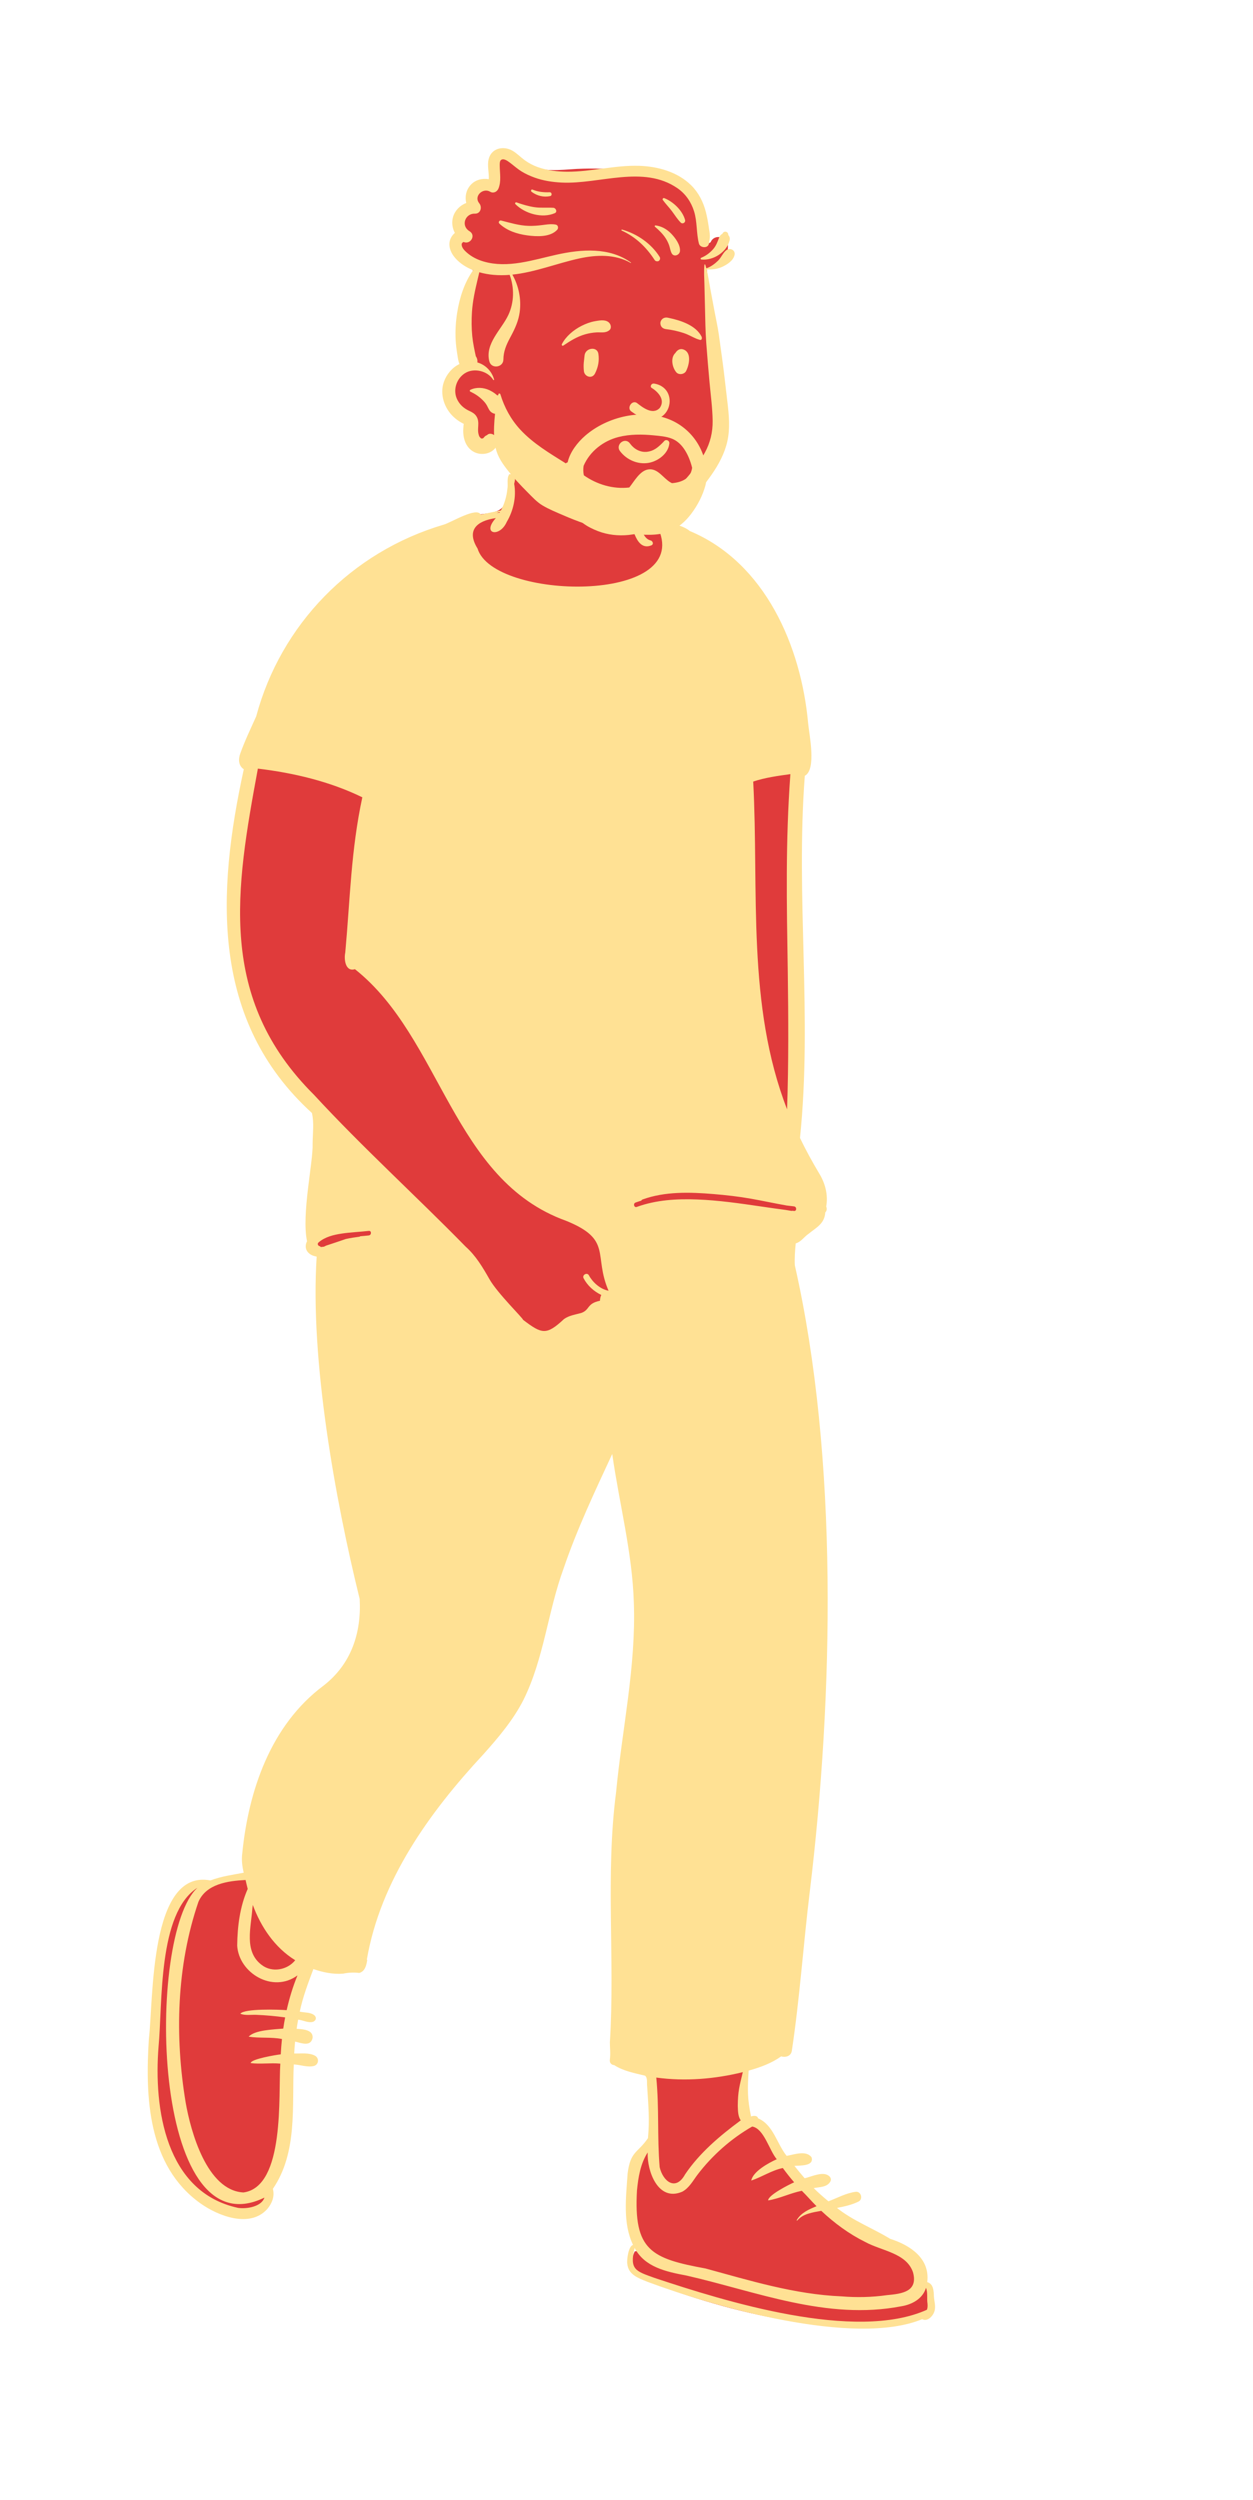 <svg width="391" height="780" viewBox="0 0 391 780" fill="none" xmlns="http://www.w3.org/2000/svg">
<path fill-rule="evenodd" clip-rule="evenodd" d="M288.157 712.828C289.828 705.064 282.184 702.439 277.366 700.712C273.914 698.477 261.125 690.739 251.229 681.187C243.131 673.37 237.618 663.352 235.324 662.397C235.324 662.397 232.962 661.03 232.717 660.014C231.279 654.062 232.478 648.515 232.717 644.906C237.323 643.699 241.015 642.193 243.776 640.088C244.581 640.356 245.788 640.698 246.148 639.523C248.643 622.91 249.72 606.493 251.75 589.867C259.434 526.542 260.301 452.563 247.081 394.725C246.942 391.858 247.193 389.269 247.449 386.806C249.236 386.613 250.317 384.886 251.777 383.854C254.042 382.057 256.725 380.677 256.614 377.536C257.152 377.129 257.089 376.901 256.824 376.383C258.552 368.967 250.844 361.152 248.665 355.038C252.627 316.359 247.236 279.809 250.243 241.121C254.042 239.534 251.488 229.618 251.229 225.528C249.124 199.179 235.399 173.127 210.684 164.519C209.271 164.234 207.147 162.622 205.978 163.704C203.719 162.811 200.713 164.572 198.964 162.544L198.981 162.531C197.509 160.493 196.849 157.903 196.365 155.454C196.446 156.144 196.581 156.829 196.748 157.498C192.487 145.514 191.413 142.309 177.697 141.745C171.518 141.662 163.373 141.847 159.77 147.729C158.294 150.463 158.745 153.602 157.829 156.479C156.147 161.76 148.887 159.208 145.075 161.951C114.57 171.715 89.549 191.646 81.324 223.636C79.643 227.491 77.736 231.329 76.33 235.308C76.112 235.898 75.514 237.897 76.951 238.817L77.647 239.262C68.49 281.971 67.883 317.96 98.644 346.433C100.953 358.667 95.014 375.375 97.297 387.254C95.996 389.096 97.645 390.579 99.308 390.698C99.469 390.787 100.117 391.07 100.293 391.15C97.647 428.434 108.758 478.682 113.655 498.514C114.322 510.422 110.25 520.203 101.872 526.693C92.617 532.382 74.318 558.077 77.71 585.03C73.746 585.806 69.81 586.231 66.007 587.718C49.365 584.787 49.53 616.805 48.47 628.062C46.674 646.912 45.558 674.232 63.501 686.298C68.228 689.72 77.812 693.727 82.724 688.249C84.333 686.32 84.736 684.456 84.103 682.485C92.213 671.05 90.028 656.092 90.773 642.679C93.125 642.538 95.585 643.639 97.86 643.238C100.195 641.184 91.677 641.744 90.793 641.624C90.884 639.555 91.051 637.377 91.266 635.292C92.602 635.559 94.314 636.199 95.598 636.248C96.359 636.433 96.896 635.388 96.437 634.846C95.434 633.892 92.878 634.04 91.439 633.904C91.682 632.159 91.979 630.323 92.309 628.635C94.069 628.572 95.887 629.691 97.553 629.462C96.292 628.622 93.924 628.878 92.387 628.323C93.387 622.886 95.424 617.724 97.318 612.639C101.965 614.552 105.974 614.627 110.511 614.054C112.367 614.339 113.272 613.96 113.572 611.643L113.453 611.497C117.049 590.023 128.653 569.552 150.205 546.337C154.463 541.582 159.273 535.983 162.479 529.724C168.92 516.697 170.02 502.323 174.983 488.795C179.616 475.197 185.952 462.19 191.9 449.3C192.772 455.906 193.944 462.683 195.162 469.161C200.523 492.116 200.004 516.608 196.058 539.69C190.221 572.019 193.035 604.501 191.736 637.059C191.754 638.937 191.987 640.643 191.711 642.598C191.675 642.748 191.746 642.926 191.924 642.922L192.261 642.931C195.067 644.981 198.942 645.352 202.239 646.464C203.623 647.558 203.233 649.29 203.36 650.641C203.722 656.465 204.186 662.311 203.611 668.313C201.067 673.178 197.908 672.173 197.261 679.03C196.696 686.859 195.695 695.184 199.515 702.155L198.07 702.404C195.925 706.896 197.234 709.813 202.276 711.713C227.164 721.452 262.186 730.294 288.157 722.943C288.629 723.41 289.316 722.925 289.852 722.191C290.368 721.485 290.746 720.55 290.662 720.006C290.218 717.622 290.828 713.269 288.157 712.828Z" fill="#e03b3b"/>
<path fill-rule="evenodd" clip-rule="evenodd" d="M289.224 720.626C266.86 730.649 226.249 718.002 204.274 710.685C198.349 708.552 196.375 708.134 198.035 701.317C201.141 707.299 207.822 708.744 214.222 709.944C235.903 714.876 258.006 723.983 281.192 719.539C284.595 719.005 287.963 717.166 288.953 713.772C289.564 715.21 289.186 717.158 289.431 718.74C289.476 719.37 289.49 720.052 289.224 720.626M198.772 683.346C199.175 679.328 199.821 675.084 202.113 671.533C201.864 677.276 205.319 687.036 212.89 683.784C215.035 682.65 216.237 680.366 217.616 678.532C222.202 672.497 228.083 667.258 234.725 663.45C238.421 664.084 240.01 670.828 242.391 673.651C239.736 674.832 234.925 677.522 234.438 680.305C237.753 679.192 240.805 677.12 244.282 676.391C245.396 677.925 246.576 679.413 247.816 680.85C246.196 681.562 239.665 684.857 239.708 686.501C243.239 685.929 246.661 684.203 250.212 683.494C251.791 685.057 253.228 686.74 254.8 688.308C252.425 689.284 249.917 690.374 248.621 692.649C248.559 692.752 248.711 692.867 248.794 692.768C250.573 690.628 253.634 690.235 256.287 689.753C260.357 693.578 264.915 696.952 270.016 699.477C275.12 702.262 282.876 702.899 284.907 708.94C286.531 714.98 281.466 715.625 276.792 716.052C272.063 716.723 267.302 716.825 262.604 716.433C247.92 715.822 234.039 711.508 220.162 707.739C203.196 704.622 197.691 702.099 198.772 683.346M231.157 661.515C224.657 666.312 218.311 671.658 213.796 678.35C210.809 683.794 206.833 680.48 205.845 676.119C205.045 666.381 205.733 657.973 204.796 648.177C213.785 649.4 223.018 648.646 231.798 646.482C230.741 650.855 230.257 652.515 230.223 657.001C230.281 658.479 230.259 660.284 231.157 661.515M198.712 376.543C197.848 376.858 197.479 375.483 198.333 375.172C198.92 374.958 199.514 374.767 200.11 374.587C200.184 374.428 200.317 374.291 200.522 374.216C207.519 371.672 215.335 371.92 222.643 372.528C226.571 372.855 230.491 373.294 234.372 373.984C238.088 374.644 241.775 375.455 245.492 376.103C246.251 376.199 247.01 376.29 247.768 376.375C248.671 376.476 248.678 377.9 247.768 377.797C247.601 377.778 247.434 377.756 247.267 377.737C247.156 377.776 247.033 377.794 246.895 377.772C246.316 377.681 245.739 377.584 245.162 377.483C242.625 377.159 240.094 376.786 237.563 376.416C230.906 375.442 224.227 374.469 217.495 374.217C211.168 373.979 204.707 374.36 198.712 376.543M246.641 241.517C245.095 262.792 245.494 281.795 245.826 303.102C246.019 317.434 246.109 331.771 245.61 346.098C232.968 313.49 236.837 278.107 235.042 243.833C238.778 242.591 242.791 242.048 246.641 241.517M182.116 398.812C183.298 401.066 185.284 402.879 187.637 404.012C187.347 404.58 187.248 405.22 187.217 405.82C182.978 406.685 184.17 408.693 181.306 409.65C179.432 410.167 177.629 410.387 176.01 411.52C170.497 416.644 169.13 416.267 163.214 411.759C163.295 411.352 155.244 403.504 152.75 399.117C150.672 395.458 148.496 391.772 145.312 388.942C129.716 373.006 113.101 357.965 98.004 341.588C67.748 311.499 73.521 277.382 80.47 239.799C91.687 241.136 102.965 243.821 113.066 248.751C109.503 265.339 109.275 280.375 107.741 297.208C107.278 299.289 107.8 303.297 110.755 302.372C137.912 323.89 141.068 368.109 176.705 380.896C191.23 386.788 185.101 391.571 189.9 402.696C187.259 402.213 184.904 400.004 183.768 397.89C183.206 396.84 181.567 397.764 182.116 398.812M115.078 385.442C114.204 385.544 113.328 385.619 112.451 385.691C112.349 385.773 112.223 385.833 112.068 385.852C110.702 386.022 109.309 386.245 107.928 386.547C105.879 387.271 103.809 387.933 101.748 388.622C101.568 388.711 101.388 388.801 101.211 388.895C101.041 388.985 100.876 388.999 100.728 388.966C100.668 388.986 100.607 389.006 100.547 389.026C100.531 389.031 100.516 389.037 100.501 389.042C100.446 389.04 100.391 389.039 100.335 389.036C100.254 389.033 100.115 389.026 99.95 389.016C99.946 388.953 99.948 388.891 99.946 388.829C99.364 388.846 98.843 388.12 99.39 387.641C101.397 385.885 104.092 385.243 106.669 384.855C109.458 384.435 112.279 384.347 115.078 384.02C115.988 383.914 115.978 385.337 115.078 385.442M89.454 627.144C86.956 626.953 76.271 626.585 74.989 628.258C76.433 628.868 78.418 628.531 79.971 628.6C82.987 628.723 85.996 628.988 88.982 629.41C88.758 630.572 88.556 631.731 88.39 632.894C85.379 633.181 79.515 633.311 77.604 635.414C81.014 635.957 84.564 635.468 87.986 636.146C87.82 637.739 87.699 639.334 87.609 640.929C86.246 641.074 78.228 642.398 78.235 643.657C81.237 644.055 84.417 643.531 87.476 643.828C86.813 653.386 89.06 682.252 75.969 684.017C64.525 683.415 59.504 664.905 57.949 656.024C54.5 635.333 55.092 613.272 61.927 593.328C64.368 587.782 71.013 586.82 76.632 586.533C76.846 587.471 77.057 588.393 77.295 589.322C74.858 594.835 74.082 601.043 74.015 607.008C74.53 615.583 85.132 621.959 92.831 616.294C91.392 619.802 90.281 623.452 89.454 627.144M74.31 688.831C51.641 683.968 47.922 657.769 49.48 638.504C50.751 625.094 49.224 596.822 61.627 588.943C45.597 603.548 46.989 702.974 82.515 685.62C81.629 688.421 77.074 689.229 74.31 688.831M78.752 595.355C78.793 595.009 78.838 594.665 78.885 594.319C81.4 601.138 85.708 607.618 92.123 611.566C89.667 614.624 84.884 615.534 81.657 613.031C76.028 608.819 78.375 601.199 78.752 595.355M156.021 159.744C155.976 159.823 155.928 159.901 155.881 159.977C155.567 159.998 155.252 160.026 154.931 160.062C155.295 159.953 155.658 159.851 156.021 159.744M291.426 716.476C291.364 714.78 291.34 712.589 289.35 711.987C290.252 704.678 284.172 700.517 277.789 698.492C272.346 695.169 266.173 692.847 261.172 688.841C263.494 688.406 265.817 687.88 267.881 686.871C269.439 686.111 268.688 683.578 267 683.812C264.01 684.206 261.324 685.723 258.514 686.778C256.918 685.469 255.372 684.103 253.912 682.657C255.731 682.306 258.044 682.435 259.103 680.633C259.433 680.069 259.286 679.485 258.887 679.05C257.044 677.188 253.391 679.047 251.102 679.59C250.003 678.325 248.941 677.035 247.898 675.729C249.627 675.57 254.125 675.886 253.244 673.037C251.556 670.81 247.925 672.146 245.483 672.605C242.386 668.804 241.389 662.974 236.549 660.883C236.375 659.961 235.169 660.032 234.364 660.306C233.179 654.659 233.269 651.789 233.616 646.001C237.209 645.008 240.774 643.705 243.761 641.567C245.134 641.97 246.799 641.505 247.084 639.896C249.568 623.414 250.672 606.729 252.693 590.188C260.062 529.274 261.668 454.924 248.026 394.744C247.92 392.464 248.081 390.182 248.311 387.919C249.938 387.485 250.907 385.899 252.254 384.982C254.757 382.946 257.303 381.806 257.533 378.253C258.039 377.772 258.098 377.045 257.821 376.414C258.469 372.766 257.514 369.145 255.569 365.993C253.437 362.402 251.423 358.778 249.644 355.01C253.534 317.026 248.257 280.214 251.142 242.041C254.842 240.086 252.52 229.221 252.176 225.6C250.014 201.816 238.888 175.555 215.232 165.662C213.572 164.264 211.254 163.79 209.225 163.02C207.855 162.347 205.625 161.764 204.687 163.33C203.692 162.868 200.488 162.515 199.391 161.714C199.187 161.564 199.056 161.401 199.025 161.218C198.945 161.221 198.85 161.204 198.747 161.183C197.736 159.756 196.772 149.818 195.525 150.527C194.164 153.94 195.107 157.796 196.408 161.242C197.306 164.29 198.536 172.13 203.305 170.125C204.127 169.718 203.618 168.658 202.882 168.573C200.621 167.928 200.118 164.612 199.244 162.669C200.279 163.527 204.996 164.814 205.511 165.086C215.742 188.522 153.883 187.292 149.02 171.135C145.552 165.553 148.545 162.529 154.727 161.633C150.183 166.672 155.935 167.791 158.122 162.849C160.215 159.31 161.167 155.011 160.452 150.939C160.82 149.51 161.132 147.6 158.989 147.984C158.916 147.794 158.799 147.943 158.845 148.079C158.063 149.321 158.607 151.105 158.329 152.539C158.094 154.886 157.427 157.185 156.294 159.261C154.192 159.661 152.1 160.09 150.017 160.56C148.768 158.026 140.665 163.079 138.489 163.674C109.589 172.194 87.612 194.886 79.941 223.507C78.229 227.318 76.381 231.148 74.98 235.078C74.353 236.78 74.353 238.891 76.075 239.993C67.684 278.406 65.637 318.427 97.335 347.238C98.054 350.357 97.575 353.666 97.553 356.842C97.761 362.489 94.033 378.837 95.811 387.261C95.618 387.629 95.482 388.024 95.428 388.445C95.18 390.403 96.776 391.664 98.537 391.985C98.59 391.995 98.645 392.004 98.7 392.014C98.739 392.033 98.778 392.055 98.819 392.073C96.717 424.188 104.6 467.886 112.24 498.868C112.805 509.517 109.587 519.203 100.926 525.922C84.458 538.209 77.521 558.717 75.595 578.261C75.322 580.264 75.59 582.302 76.042 584.269C72.472 584.933 69.131 585.364 65.665 586.67C46.555 583.016 47.918 623.992 46.455 636.151C45.31 654.126 46.025 675.672 62.576 687.442C68.14 691.396 77.963 695.193 83.385 689.206C84.919 687.374 85.755 685.231 85.151 682.889C92.924 671.529 91.089 657.01 91.671 644.084C93.706 644.155 95.924 645.06 97.929 644.562C99.472 644.155 99.669 642.178 98.363 641.391C96.477 640.325 93.915 640.73 91.806 640.659C91.87 639.422 91.963 638.185 92.082 636.947C94.084 637.436 96.952 638.609 97.548 635.817C97.788 633.274 94.57 633.079 92.566 632.97C92.706 632.01 92.863 631.055 93.041 630.102C94.575 630.257 96.195 631.233 97.703 630.766C98.558 630.43 98.855 629.567 98.23 628.868C97.069 627.732 95.083 627.96 93.547 627.607C94.48 623.044 96.166 618.681 97.791 614.318C100.731 615.337 103.916 616.01 107.053 615.754C108.68 615.413 110.456 615.315 112.1 615.536C113.928 615.052 114.351 613.102 114.591 611.509C114.555 611.452 114.519 611.398 114.479 611.348C118.704 586.794 133.861 565.581 150.855 547.305C155.536 542.077 160.127 536.64 163.307 530.43C169.767 517.452 170.926 502.849 175.868 489.366C180.031 477.122 185.595 465.381 191.05 453.622C193.238 469.109 197.322 484.341 197.791 500.046C198.503 519.914 194.116 539.494 192.245 559.203C188.88 585.144 191.936 611.246 190.312 637.206C190.324 639.043 190.561 640.773 190.3 642.61C190.155 643.626 190.887 644.264 191.656 644.285C194.482 646.136 198.033 646.793 201.281 647.584C202.182 648.272 201.792 649.964 201.951 651C202.3 656.818 202.761 661.209 202.193 667.076C199.016 671.765 196.727 671.016 195.843 678.143C195.356 685.584 194.285 693.63 197.543 700.384C196.085 700.715 195.532 705.156 195.75 706.331C196.121 709.646 199.049 710.694 201.88 711.838C222.568 719.574 266.525 732.309 287.782 723.551C289.305 724.411 291.003 722.726 291.494 721.369C292.145 719.717 291.546 718.117 291.426 716.476" fill="#FFE194"/>
<path fill-rule="evenodd" clip-rule="evenodd" d="M227.162 76.755C227.082 73.921 222.952 72.744 221.758 75.551C221.684 75.626 221.604 75.698 221.528 75.763C221.902 75.443 221.121 75.972 220.994 76.037C220.885 76.093 220.774 76.144 220.663 76.196C219.895 69.016 217.289 61.276 210.556 57.672C201.165 53.127 190.313 52.24 180.01 52.691C174.791 53 168.764 53.833 164.127 51.198C162.682 50.377 161.524 49.085 159.891 48.577C154.737 47.186 152.399 52.468 153.101 56.811C150.903 56.829 148.722 58.043 147.773 60.043C147.216 61.227 147.225 62.504 146.745 63.692C145.271 66.704 143.162 68.87 144.354 72.522C142.257 74.904 143.453 78.509 145.145 80.79C145.981 81.976 146.976 83.114 147.588 84.442C148.183 85.713 147.286 87.22 146.786 88.425C143.096 97.159 143.307 106.777 145.293 115.887C141.307 117.612 140.111 123.007 142.71 126.403C143.604 127.604 144.695 128.05 145.932 128.788C147.498 129.648 146.219 133.092 146.72 134.756C147.401 138.816 151.106 141.317 154.77 138.68C157.094 138.329 158.969 145.079 160.657 146.773C161.697 148.138 162.852 149.364 164.107 150.495C167.848 160.1 187.014 164.971 196.491 164.415C206.414 163.378 213.109 154.967 218.683 147.503C221.546 143.526 223.407 139.074 224.084 134.219C224.765 129.339 224.467 124.451 224.007 119.566C223.041 109.185 221.518 94.231 220.534 83.739C224.089 83.447 227.27 80.425 227.162 76.755V76.755Z" fill="#e03b3b"/>
<path fill-rule="evenodd" clip-rule="evenodd" d="M149.649 70.514C149.645 70.528 149.65 70.54 149.654 70.555C149.654 70.551 149.655 70.548 149.656 70.543C149.653 70.531 149.651 70.523 149.649 70.514" fill="#FFE194"/>
<path fill-rule="evenodd" clip-rule="evenodd" d="M149.648 70.665C149.635 70.651 149.616 70.641 149.598 70.627C149.597 70.628 149.597 70.628 149.597 70.629C149.614 70.64 149.631 70.653 149.648 70.665" fill="#FFE194"/>
<path fill-rule="evenodd" clip-rule="evenodd" d="M226.596 78.096C227.764 77.127 229.604 78.019 229.208 79.613C228.778 81.35 226.913 82.536 225.374 83.25C223.789 83.984 222.246 84.125 220.517 84.045L220.496 84.04V84.04C220.976 85.961 221.248 87.957 221.615 89.889C222.081 92.34 222.539 94.793 222.991 97.246C223.427 99.618 223.98 101.992 224.315 104.376C224.654 106.782 224.979 109.189 225.311 111.596C225.866 115.615 226.314 119.653 226.786 123.684L227.011 125.592C227.484 129.631 227.865 133.674 226.968 137.693C226.128 141.46 224.236 144.973 222.041 148.117C219.892 151.196 217.49 154.156 214.855 156.834C209.77 161.999 203.5 166.136 196.149 166.903C192.983 167.233 189.602 166.866 186.626 165.717L186.429 165.64C183.416 164.453 179.727 162.421 178.943 159.086C178.462 157.04 180.574 155.443 182.426 156.413C183.285 156.863 183.93 157.377 184.634 158.022L184.759 158.137C185.335 158.67 185.556 158.835 186.221 159.252C187.583 160.107 188.604 160.512 190.152 160.901C193.005 161.617 196.084 161.504 198.981 160.657C205.13 158.858 209.901 154.165 213.988 149.46C216.207 146.905 218.313 144.224 219.938 141.246C221.642 138.122 222.429 134.841 222.382 131.286C222.328 127.275 221.773 123.248 221.408 119.255C221.037 115.185 220.694 111.117 220.391 107.041C220.108 103.218 220.08 99.379 219.981 95.545L219.962 94.826C219.903 92.79 219.863 90.754 219.817 88.718C219.771 86.688 219.61 84.633 219.819 82.611C219.834 82.464 220.033 82.427 220.081 82.576C220.205 82.954 220.313 83.339 220.415 83.726C220.431 83.714 220.448 83.703 220.47 83.696C221.824 83.231 223.072 82.304 224.088 81.304C225.058 80.349 225.565 78.951 226.596 78.096ZM152.482 49.655C153.333 46.167 157.162 45.388 159.994 47.068C161.356 47.876 162.446 49.041 163.719 49.966C164.984 50.887 166.381 51.626 167.856 52.148C170.787 53.185 173.878 53.562 176.975 53.576C184.513 53.609 191.897 51.495 199.446 51.731C205.287 51.913 211.487 53.636 215.724 57.85C218.007 60.12 219.477 63.039 220.266 66.137C220.635 67.585 220.91 69.068 221.127 70.548L221.18 70.918C221.301 71.783 221.496 72.698 221.514 73.573C221.53 74.358 221.331 75.179 221.223 75.956C220.996 77.594 218.454 77.407 218.089 75.956C217.257 72.652 217.605 69.242 216.589 65.949C215.688 63.029 213.941 60.476 211.41 58.73C200.733 51.364 187.04 57.532 175.276 56.959C172.401 56.819 169.483 56.376 166.771 55.388C165.373 54.878 163.996 54.257 162.728 53.475C161.566 52.759 160.559 51.86 159.484 51.032L159.009 50.672C158.272 50.119 157.017 49.254 156.273 49.986C155.95 50.304 155.93 51.025 155.936 51.575L155.94 51.824C155.973 54.161 156.451 56.493 155.574 58.75C155.175 59.78 154.064 60.429 153.008 59.846L152.953 59.815C150.718 58.488 147.783 61.154 149.499 63.36L149.553 63.427C150.518 64.598 150.004 66.661 148.275 66.656L148.213 66.654C145.133 66.558 143.767 70.4 146.421 72.078L146.503 72.128C148.658 73.415 146.768 76.51 144.559 75.448C144.746 75.538 144.42 75.536 144.234 75.786C144.055 76.025 144.042 76.232 144.085 76.535C144.214 77.451 145.021 78.223 145.675 78.803C147.161 80.12 149.003 81.029 150.9 81.583C158.502 83.801 166.302 81.088 173.708 79.449C181.43 77.741 190.152 77.053 196.886 81.9C196.966 81.958 196.896 82.086 196.808 82.035C191.975 79.234 186.055 79.482 180.773 80.631C173.845 82.137 166.978 84.94 159.883 85.678C161.875 89.188 162.708 93.332 162.176 97.346C161.81 100.109 160.708 102.505 159.407 104.934L159.159 105.397C157.998 107.577 157.099 109.637 157.085 112.162C157.071 114.671 153.333 115.2 152.7 112.755C151.261 107.2 156.502 102.825 158.64 98.245C160.467 94.33 160.523 89.765 159.045 85.756C157.376 85.889 155.694 85.903 153.996 85.752C152.537 85.622 151.036 85.36 149.573 84.945L148.988 87.4C148.212 90.671 147.494 93.939 147.276 97.336C147.116 99.832 147.125 102.341 147.368 104.831C147.579 106.981 148.024 109.055 148.477 111.155C148.866 111.666 149.064 112.449 148.955 113.073C151.477 113.798 153.461 115.784 154.186 118.414C154.23 118.575 154.005 118.665 153.921 118.526C152.202 115.678 147.773 114.63 144.972 116.512C142.297 118.308 141.242 121.934 142.756 124.805C143.553 126.314 144.734 127.375 146.256 128.105L146.562 128.249C147.36 128.625 148.093 129.036 148.606 129.793C149.272 130.775 149.294 131.812 149.231 132.934L149.204 133.389C149.162 134.141 149.152 134.915 149.377 135.638L149.428 135.799C149.487 135.979 149.549 136.138 149.657 136.311C149.69 136.362 149.993 136.659 150.092 136.766L150.216 136.803V136.803L150.355 136.809V136.809C150.51 136.812 150.712 136.745 150.646 136.791L150.664 136.781C150.723 136.744 150.776 136.706 150.822 136.672L150.908 136.604C151.11 136.314 151.362 136.073 151.672 135.89L151.968 135.759V135.759C152.738 134.948 154.056 135.374 154.607 136.181C155.004 136.762 155.217 137.352 155.235 137.935C155.297 137.835 155.435 137.781 155.522 137.892L156.045 138.557C158.046 141.108 160.012 143.675 162.285 146C163.537 147.281 164.884 148.485 166.292 149.594C167.494 150.541 169.775 151.452 169.81 153.177C169.821 153.737 169.422 154.133 168.935 154.324C167.349 154.942 165.389 152.839 164.243 151.815L164.15 151.733C162.748 150.507 161.468 149.162 160.287 147.723C157.994 144.928 156.076 141.712 155.231 138.174C155.191 138.791 154.926 139.396 154.409 139.967C153.721 140.727 152.779 141.26 151.774 141.479C149.495 141.976 147.27 141.158 145.914 139.263C144.768 137.661 144.431 135.546 144.579 133.61L144.597 133.378C144.618 133.068 144.644 132.498 144.725 132.256L144.007 131.863V131.863C143.128 131.395 142.312 130.783 141.581 130.11C138.64 127.404 137.164 123.007 138.509 119.159C139.35 116.752 141.117 114.658 143.38 113.569C143.001 112.697 142.875 111.661 142.732 110.744L142.708 110.593C142.466 109.089 142.264 107.566 142.186 106.045C142.042 103.203 142.218 100.335 142.665 97.526C143.392 92.964 144.896 88.125 147.654 84.298C145.55 83.464 143.614 82.257 142.119 80.581C140.557 78.83 139.561 76.322 140.769 74.098C141.077 73.531 141.478 73.054 141.939 72.676C141.139 71.169 140.881 69.389 141.374 67.687C141.963 65.653 143.564 64.066 145.497 63.325C145.028 61.397 145.412 59.324 146.846 57.718C148.269 56.124 150.479 55.543 152.524 55.908C152.635 53.858 151.989 51.677 152.482 49.655ZM146.746 121.635C148.621 120.719 150.844 120.865 152.717 121.733L152.844 121.793C154.889 122.782 157.597 125.095 156.947 127.554C156.567 128.992 154.966 129.483 153.724 128.862C152.687 128.344 152.45 127.416 151.93 126.484C151.562 125.826 151.107 125.311 150.573 124.781C149.447 123.665 148.183 122.836 146.746 122.172C146.539 122.077 146.546 121.733 146.746 121.635ZM193.995 71.927C193.819 71.847 193.947 71.572 194.124 71.623C198.836 72.965 203.229 75.98 205.854 80.164C206.014 80.419 206.039 80.839 205.854 81.092L205.769 81.206C205.649 81.363 205.53 81.479 205.304 81.514C204.878 81.58 204.508 81.469 204.263 81.092C201.677 77.104 198.364 73.921 193.995 71.927ZM225.539 72.717C225.938 72.042 226.997 72.178 227.208 72.934L227.238 73C227.352 73.258 227.3 73.311 227.088 73.165C227.613 73.597 227.851 74.24 227.69 74.932C226.823 78.667 222.584 81.334 218.888 80.967C218.565 80.935 218.521 80.54 218.814 80.421C220.236 79.847 221.498 78.914 222.512 77.769C223.499 76.656 223.914 75.382 224.444 74.038C224.643 73.534 224.953 73.17 225.389 72.972C225.447 72.892 225.497 72.808 225.539 72.717ZM204.522 70.316L204.548 70.318C206.447 70.563 208.089 71.498 209.423 72.868C210.707 74.188 212.328 76.366 212.189 78.302C212.097 79.586 210.268 80.32 209.586 79.006C209.178 78.222 209.086 77.363 208.801 76.534C208.539 75.774 208.178 75.053 207.745 74.376C206.854 72.982 205.629 71.801 204.375 70.735C204.228 70.611 204.33 70.317 204.522 70.316V70.316ZM155.817 69.747C155.395 69.347 155.833 68.665 156.369 68.8C159.193 69.514 161.991 70.382 164.927 70.468C166.394 70.511 167.852 70.396 169.305 70.206L170.041 70.109C171.174 69.961 172.326 69.845 173.446 70.078C174.193 70.232 174.339 71.192 173.874 71.693C171.677 74.058 167.439 73.832 164.525 73.433C161.361 73 158.168 71.983 155.817 69.747ZM206.822 62.375C206.628 62.108 206.954 61.685 207.261 61.804C210.068 62.887 213.01 65.706 213.783 68.655C213.988 69.434 213.003 70.022 212.425 69.444C211.348 68.366 210.587 67.093 209.677 65.882C208.769 64.674 207.708 63.602 206.822 62.375ZM160.831 63.692C160.605 63.468 160.832 63.021 161.155 63.135C162.983 63.781 164.824 64.34 166.744 64.633C168.71 64.933 170.695 64.705 172.672 64.827C173.472 64.876 174.016 66.117 173.127 66.504C169.177 68.22 163.812 66.664 160.831 63.692ZM165.878 59.843C165.564 59.611 165.742 58.975 166.169 59.153C167.91 59.876 169.67 60.053 171.537 59.979C172.227 59.951 172.372 61.033 171.7 61.179C169.636 61.627 167.565 61.088 165.878 59.843Z" fill="#FFE194"/>
<path fill-rule="evenodd" clip-rule="evenodd" d="M197.519 143.848C195.923 143.198 194.498 142.114 193.457 140.729C193.095 140.247 193.001 139.739 193.077 139.274C193.162 138.751 193.472 138.277 193.895 137.959C194.319 137.64 194.849 137.483 195.362 137.563C195.808 137.633 196.251 137.876 196.602 138.381L196.676 138.482C197.295 139.318 198.102 140.004 199.021 140.446C199.907 140.872 200.898 141.071 201.923 140.955C203.877 140.735 205.223 139.681 206.653 138.25C206.831 138.069 207.008 137.882 207.187 137.693C207.299 137.521 207.456 137.411 207.629 137.353C207.822 137.289 208.04 137.292 208.239 137.362C208.432 137.429 208.604 137.556 208.719 137.725C208.829 137.886 208.891 138.085 208.871 138.313C208.74 139.796 207.963 141.12 206.859 142.16C205.633 143.315 204.008 144.113 202.478 144.393C200.792 144.702 199.074 144.481 197.519 143.848V143.848ZM203.273 120.962C205.067 122.05 207.799 124.587 205.87 127.284C203.599 129.662 200.329 126.935 198.718 125.702C197.224 124.746 195.546 127.204 196.932 128.32C208.574 136.923 213.299 121.247 204.18 119.683C203.176 119.511 202.803 120.626 203.273 120.962ZM182.409 110.955C182.607 108.501 186.353 107.944 186.726 110.372C187.06 112.548 186.667 114.547 185.685 116.506C184.746 118.377 182.388 117.504 182.21 115.8C181.971 113.516 182.286 112.482 182.409 110.955ZM210.924 109.869C211.446 109.186 212.2 108.72 213.103 108.984C215.926 109.807 215.094 113.806 214.103 115.752C213.564 116.809 211.823 117.077 211.036 116.147C209.754 114.629 209.14 111.598 210.77 110.103C210.814 110.025 210.863 109.947 210.924 109.869ZM185.645 100.215L186.091 100.137C187.47 99.899 189.185 99.67 190.161 100.777C190.678 101.364 190.857 102.455 190.161 103.016C188.937 104.005 187.585 103.622 186.118 103.705C184.91 103.775 183.749 103.974 182.585 104.306C180.031 105.034 177.951 106.364 175.77 107.824C175.484 108.016 175.192 107.65 175.328 107.383C176.587 104.922 179.027 102.901 181.471 101.669C182.775 101.011 184.202 100.465 185.645 100.215ZM208.35 99.113L208.692 99.183C212.405 99.957 217.23 101.505 218.989 105.145C219.056 105.66 218.985 105.77 218.928 105.842L218.908 105.866C218.861 105.928 218.823 106.013 218.6 106.083C218.538 106.068 218.475 106.052 218.412 106.036C217.605 105.825 216.968 105.534 216.35 105.233L215.681 104.904C214.904 104.524 214.12 104.158 213.29 103.887C211.518 103.31 209.695 102.904 207.844 102.687C207.443 102.64 207.056 102.505 206.752 102.273C206.462 102.053 206.241 101.749 206.14 101.344C206.01 100.821 206.047 100.425 206.329 99.952C206.541 99.597 206.843 99.352 207.191 99.21C207.546 99.067 207.949 99.033 208.35 99.113Z" fill="#FFE194"/>
<path fill-rule="evenodd" clip-rule="evenodd" d="M182.116 145.333C184.039 140.838 188.235 137.534 193.067 136.326C196.615 135.441 200.339 135.469 203.956 135.82C205.851 136.003 207.883 136.153 209.669 136.855C211.194 137.455 212.437 138.589 213.371 139.921C214.484 141.498 215.24 143.304 215.772 145.154C215.847 145.417 215.918 145.682 215.984 145.949C215.753 147.345 215.263 148.534 213.967 149.412C212.702 150.269 211.193 150.619 209.689 150.744C209.541 150.673 209.399 150.601 209.268 150.526C206.924 149.187 205.274 146.022 202.316 146.451C199.676 146.833 197.938 150.148 196.368 152.093C191.328 152.679 186.291 151.167 182.191 148.291C181.983 147.307 181.97 146.314 182.116 145.333M219.409 141.923C219.006 140.794 218.498 139.7 217.896 138.67C215.907 135.263 212.852 132.548 209.225 130.997C200.647 127.331 189.547 129.915 182.619 135.927C180.253 137.982 177.86 141.002 177.136 144.251C176.92 144.294 176.716 144.406 176.548 144.564C171.543 141.419 166.388 138.393 162.355 134.034C159.426 130.866 157.389 127.118 156.141 122.999C156.039 122.66 155.491 122.709 155.508 123.084C155.512 123.172 155.517 123.26 155.522 123.347C155.47 123.186 155.223 123.269 155.204 123.426C154.533 128.43 153.693 133.735 154.467 138.765C154.929 141.766 156.295 143.963 158.121 146.336C160.078 148.879 162.293 151.245 164.558 153.513C165.996 154.953 167.497 156.614 169.257 157.67C171.304 158.897 173.625 159.829 175.81 160.776C178.032 161.741 180.288 162.633 182.586 163.407C187.18 164.959 191.928 166.031 196.759 166.501C200.628 166.876 205.049 167.284 208.756 165.832C211.597 164.719 213.891 162.707 215.71 160.287C217.69 157.651 219.256 154.648 220.121 151.482C221.021 148.193 219.599 142.453 219.409 141.923" fill="#FFE194"/>
</svg>
